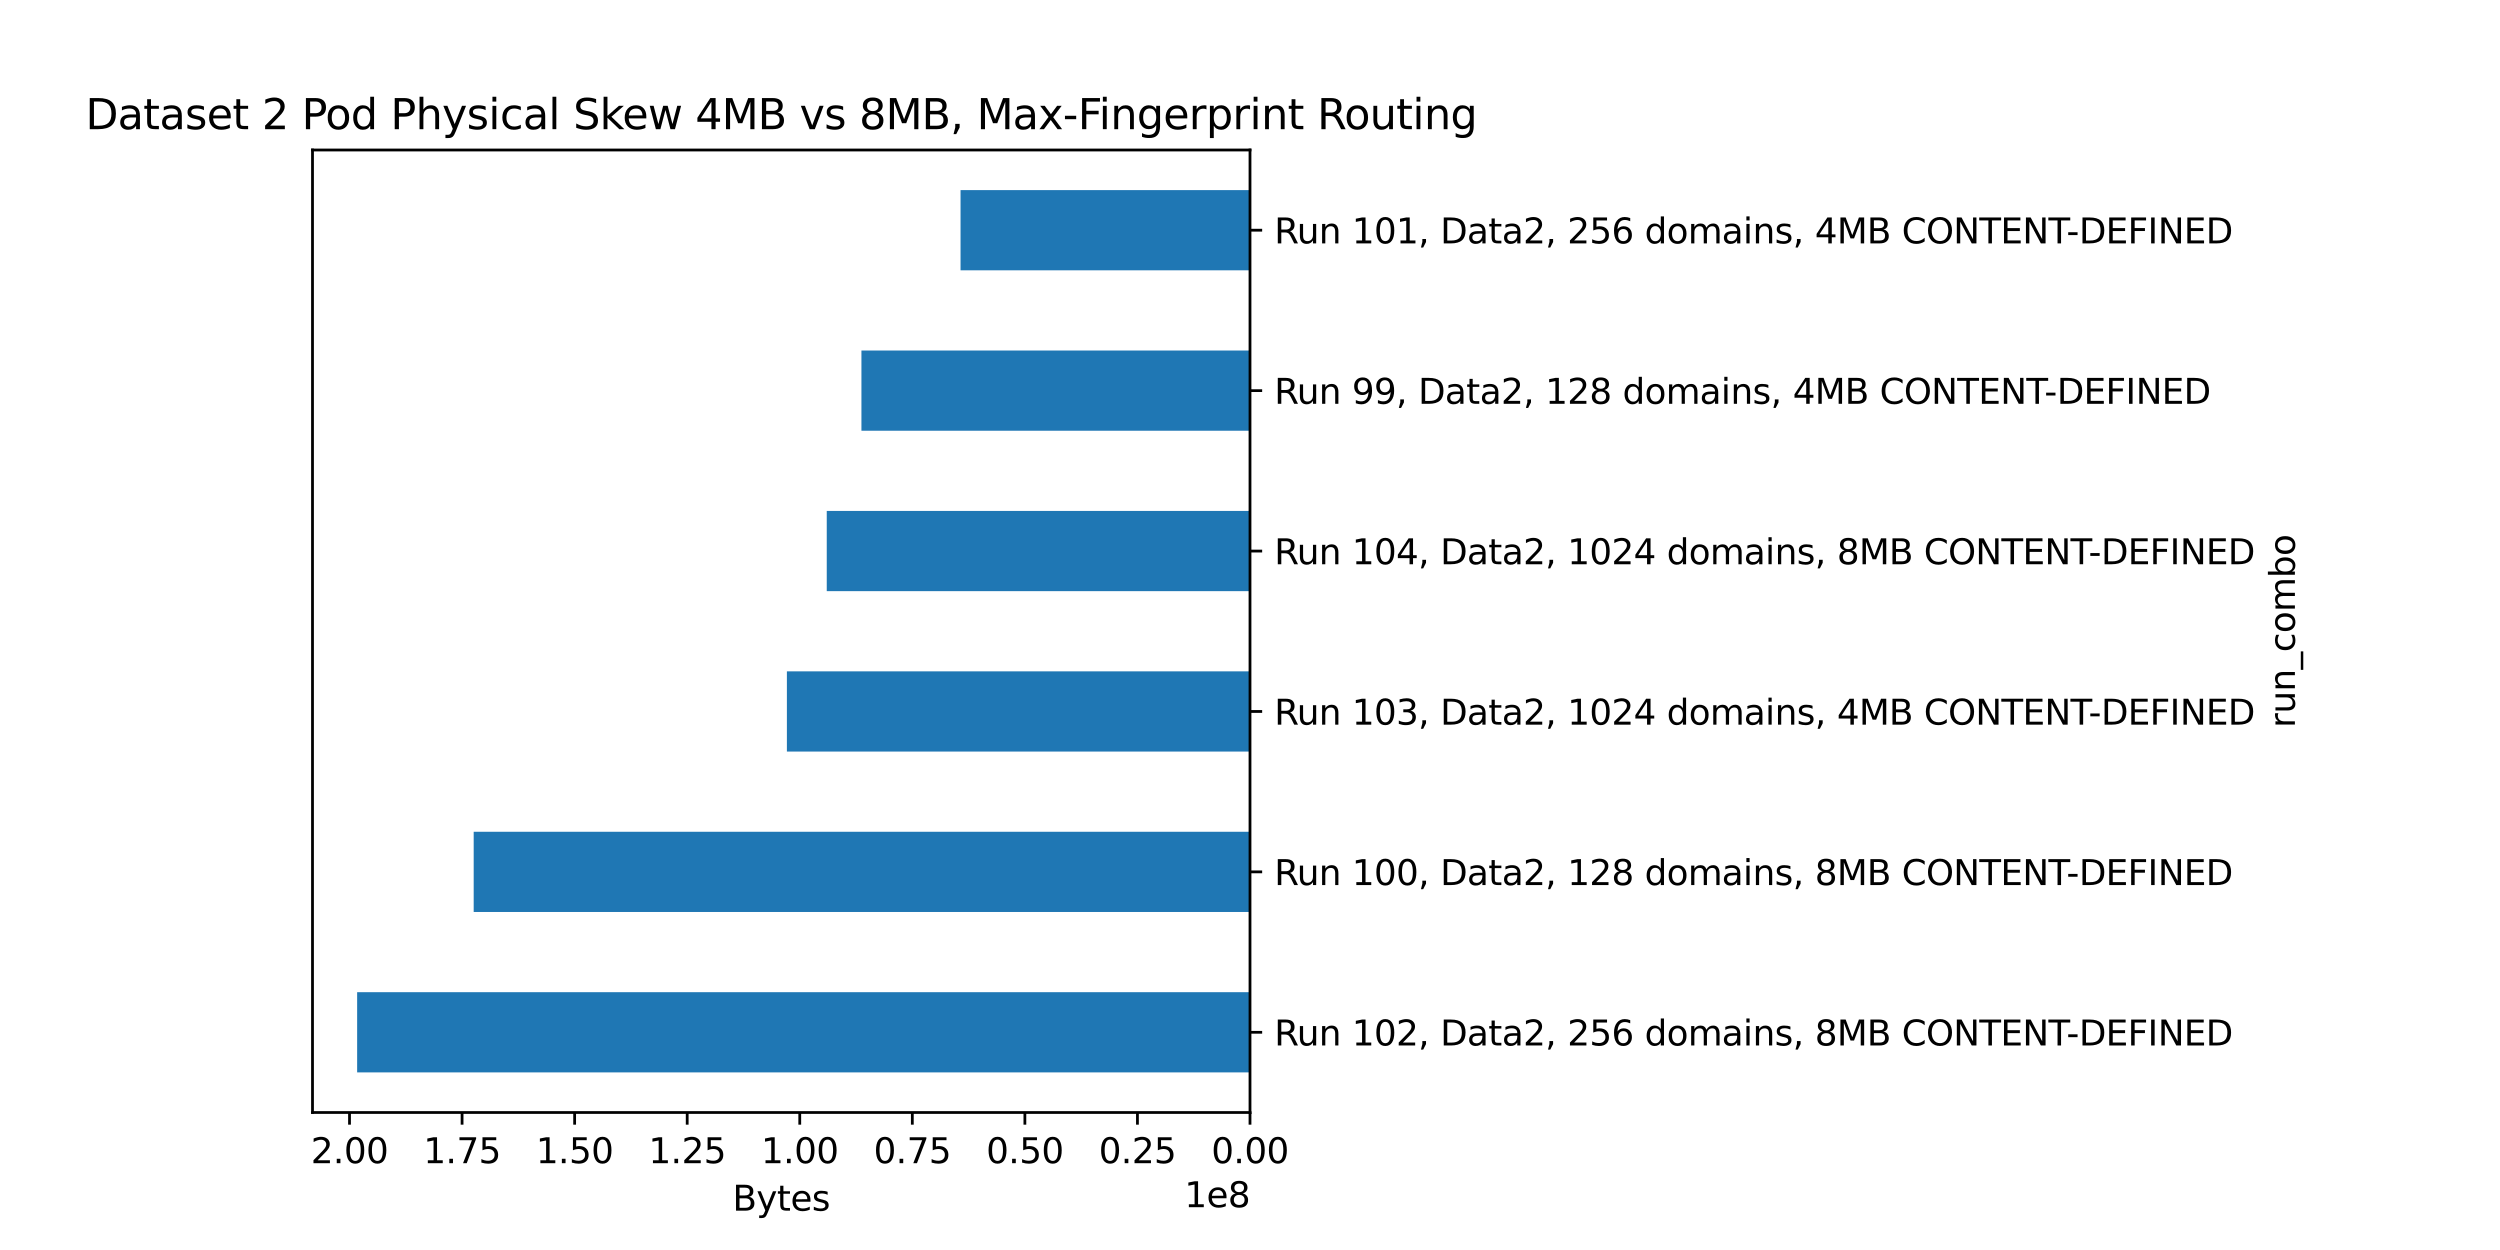 <?xml version="1.0" encoding="utf-8" standalone="no"?>
<!DOCTYPE svg PUBLIC "-//W3C//DTD SVG 1.1//EN"
  "http://www.w3.org/Graphics/SVG/1.1/DTD/svg11.dtd">
<svg height="360pt" version="1.1" viewBox="0 0 720 360" width="720pt" xmlns="http://www.w3.org/2000/svg" xmlns:xlink="http://www.w3.org/1999/xlink">
 <defs>
  <style type="text/css">*{stroke-linecap:butt;stroke-linejoin:round;}</style>
 </defs>
 <g id="figure_1">
  <g id="patch_1">
   <path d="M 0 360 
L 720 360 
L 720 0 
L 0 0 
z
" style="fill:#ffffff;"/>
  </g>
  <g id="axes_1">
   <g id="patch_2">
    <path d="M 90 320.4 
L 360 320.4 
L 360 43.2 
L 90 43.2 
z
" style="fill:#ffffff;"/>
   </g>
   <g id="patch_3">
    <path clip-path="url(#p2dff0b0528)" d="M 360 308.85 
L 102.857 308.85 
L 102.857 285.75 
L 360 285.75 
z
" style="fill:#1f77b4;"/>
   </g>
   <g id="patch_4">
    <path clip-path="url(#p2dff0b0528)" d="M 360 262.65 
L 136.421 262.65 
L 136.421 239.55 
L 360 239.55 
z
" style="fill:#1f77b4;"/>
   </g>
   <g id="patch_5">
    <path clip-path="url(#p2dff0b0528)" d="M 360 216.45 
L 226.624 216.45 
L 226.624 193.35 
L 360 193.35 
z
" style="fill:#1f77b4;"/>
   </g>
   <g id="patch_6">
    <path clip-path="url(#p2dff0b0528)" d="M 360 170.25 
L 238.104 170.25 
L 238.104 147.15 
L 360 147.15 
z
" style="fill:#1f77b4;"/>
   </g>
   <g id="patch_7">
    <path clip-path="url(#p2dff0b0528)" d="M 360 124.05 
L 248.093 124.05 
L 248.093 100.95 
L 360 100.95 
z
" style="fill:#1f77b4;"/>
   </g>
   <g id="patch_8">
    <path clip-path="url(#p2dff0b0528)" d="M 360 77.85 
L 276.636 77.85 
L 276.636 54.75 
L 360 54.75 
z
" style="fill:#1f77b4;"/>
   </g>
   <g id="matplotlib.axis_1">
    <g id="xtick_1">
     <g id="line2d_1">
      <defs>
       <path d="M 0 0 
L 0 3.5 
" id="ma4f5e52f33" style="stroke:#000000;stroke-width:0.8;"/>
      </defs>
      <g>
       <use style="stroke:#000000;stroke-width:0.8;" x="360" xlink:href="#ma4f5e52f33" y="320.4"/>
      </g>
     </g>
     <g id="text_1">
      <!-- 0.00 -->
      <g transform="translate(348.867 334.998)scale(0.1 -0.1)">
       <defs>
        <path d="M 2034 4250 
Q 1547 4250 1301 3770 
Q 1056 3291 1056 2328 
Q 1056 1369 1301 889 
Q 1547 409 2034 409 
Q 2525 409 2770 889 
Q 3016 1369 3016 2328 
Q 3016 3291 2770 3770 
Q 2525 4250 2034 4250 
z
M 2034 4750 
Q 2819 4750 3233 4129 
Q 3647 3509 3647 2328 
Q 3647 1150 3233 529 
Q 2819 -91 2034 -91 
Q 1250 -91 836 529 
Q 422 1150 422 2328 
Q 422 3509 836 4129 
Q 1250 4750 2034 4750 
z
" id="DejaVuSans-30" transform="scale(0.016)"/>
        <path d="M 684 794 
L 1344 794 
L 1344 0 
L 684 0 
L 684 794 
z
" id="DejaVuSans-2e" transform="scale(0.016)"/>
       </defs>
       <use xlink:href="#DejaVuSans-30"/>
       <use x="63.623" xlink:href="#DejaVuSans-2e"/>
       <use x="95.41" xlink:href="#DejaVuSans-30"/>
       <use x="159.033" xlink:href="#DejaVuSans-30"/>
      </g>
     </g>
    </g>
    <g id="xtick_2">
     <g id="line2d_2">
      <g>
       <use style="stroke:#000000;stroke-width:0.8;" x="327.582" xlink:href="#ma4f5e52f33" y="320.4"/>
      </g>
     </g>
     <g id="text_2">
      <!-- 0.25 -->
      <g transform="translate(316.45 334.998)scale(0.1 -0.1)">
       <defs>
        <path d="M 1228 531 
L 3431 531 
L 3431 0 
L 469 0 
L 469 531 
Q 828 903 1448 1529 
Q 2069 2156 2228 2338 
Q 2531 2678 2651 2914 
Q 2772 3150 2772 3378 
Q 2772 3750 2511 3984 
Q 2250 4219 1831 4219 
Q 1534 4219 1204 4116 
Q 875 4013 500 3803 
L 500 4441 
Q 881 4594 1212 4672 
Q 1544 4750 1819 4750 
Q 2544 4750 2975 4387 
Q 3406 4025 3406 3419 
Q 3406 3131 3298 2873 
Q 3191 2616 2906 2266 
Q 2828 2175 2409 1742 
Q 1991 1309 1228 531 
z
" id="DejaVuSans-32" transform="scale(0.016)"/>
        <path d="M 691 4666 
L 3169 4666 
L 3169 4134 
L 1269 4134 
L 1269 2991 
Q 1406 3038 1543 3061 
Q 1681 3084 1819 3084 
Q 2600 3084 3056 2656 
Q 3513 2228 3513 1497 
Q 3513 744 3044 326 
Q 2575 -91 1722 -91 
Q 1428 -91 1123 -41 
Q 819 9 494 109 
L 494 744 
Q 775 591 1075 516 
Q 1375 441 1709 441 
Q 2250 441 2565 725 
Q 2881 1009 2881 1497 
Q 2881 1984 2565 2268 
Q 2250 2553 1709 2553 
Q 1456 2553 1204 2497 
Q 953 2441 691 2322 
L 691 4666 
z
" id="DejaVuSans-35" transform="scale(0.016)"/>
       </defs>
       <use xlink:href="#DejaVuSans-30"/>
       <use x="63.623" xlink:href="#DejaVuSans-2e"/>
       <use x="95.41" xlink:href="#DejaVuSans-32"/>
       <use x="159.033" xlink:href="#DejaVuSans-35"/>
      </g>
     </g>
    </g>
    <g id="xtick_3">
     <g id="line2d_3">
      <g>
       <use style="stroke:#000000;stroke-width:0.8;" x="295.165" xlink:href="#ma4f5e52f33" y="320.4"/>
      </g>
     </g>
     <g id="text_3">
      <!-- 0.50 -->
      <g transform="translate(284.032 334.998)scale(0.1 -0.1)">
       <use xlink:href="#DejaVuSans-30"/>
       <use x="63.623" xlink:href="#DejaVuSans-2e"/>
       <use x="95.41" xlink:href="#DejaVuSans-35"/>
       <use x="159.033" xlink:href="#DejaVuSans-30"/>
      </g>
     </g>
    </g>
    <g id="xtick_4">
     <g id="line2d_4">
      <g>
       <use style="stroke:#000000;stroke-width:0.8;" x="262.747" xlink:href="#ma4f5e52f33" y="320.4"/>
      </g>
     </g>
     <g id="text_4">
      <!-- 0.75 -->
      <g transform="translate(251.614 334.998)scale(0.1 -0.1)">
       <defs>
        <path d="M 525 4666 
L 3525 4666 
L 3525 4397 
L 1831 0 
L 1172 0 
L 2766 4134 
L 525 4134 
L 525 4666 
z
" id="DejaVuSans-37" transform="scale(0.016)"/>
       </defs>
       <use xlink:href="#DejaVuSans-30"/>
       <use x="63.623" xlink:href="#DejaVuSans-2e"/>
       <use x="95.41" xlink:href="#DejaVuSans-37"/>
       <use x="159.033" xlink:href="#DejaVuSans-35"/>
      </g>
     </g>
    </g>
    <g id="xtick_5">
     <g id="line2d_5">
      <g>
       <use style="stroke:#000000;stroke-width:0.8;" x="230.329" xlink:href="#ma4f5e52f33" y="320.4"/>
      </g>
     </g>
     <g id="text_5">
      <!-- 1.00 -->
      <g transform="translate(219.197 334.998)scale(0.1 -0.1)">
       <defs>
        <path d="M 794 531 
L 1825 531 
L 1825 4091 
L 703 3866 
L 703 4441 
L 1819 4666 
L 2450 4666 
L 2450 531 
L 3481 531 
L 3481 0 
L 794 0 
L 794 531 
z
" id="DejaVuSans-31" transform="scale(0.016)"/>
       </defs>
       <use xlink:href="#DejaVuSans-31"/>
       <use x="63.623" xlink:href="#DejaVuSans-2e"/>
       <use x="95.41" xlink:href="#DejaVuSans-30"/>
       <use x="159.033" xlink:href="#DejaVuSans-30"/>
      </g>
     </g>
    </g>
    <g id="xtick_6">
     <g id="line2d_6">
      <g>
       <use style="stroke:#000000;stroke-width:0.8;" x="197.912" xlink:href="#ma4f5e52f33" y="320.4"/>
      </g>
     </g>
     <g id="text_6">
      <!-- 1.25 -->
      <g transform="translate(186.779 334.998)scale(0.1 -0.1)">
       <use xlink:href="#DejaVuSans-31"/>
       <use x="63.623" xlink:href="#DejaVuSans-2e"/>
       <use x="95.41" xlink:href="#DejaVuSans-32"/>
       <use x="159.033" xlink:href="#DejaVuSans-35"/>
      </g>
     </g>
    </g>
    <g id="xtick_7">
     <g id="line2d_7">
      <g>
       <use style="stroke:#000000;stroke-width:0.8;" x="165.494" xlink:href="#ma4f5e52f33" y="320.4"/>
      </g>
     </g>
     <g id="text_7">
      <!-- 1.50 -->
      <g transform="translate(154.361 334.998)scale(0.1 -0.1)">
       <use xlink:href="#DejaVuSans-31"/>
       <use x="63.623" xlink:href="#DejaVuSans-2e"/>
       <use x="95.41" xlink:href="#DejaVuSans-35"/>
       <use x="159.033" xlink:href="#DejaVuSans-30"/>
      </g>
     </g>
    </g>
    <g id="xtick_8">
     <g id="line2d_8">
      <g>
       <use style="stroke:#000000;stroke-width:0.8;" x="133.076" xlink:href="#ma4f5e52f33" y="320.4"/>
      </g>
     </g>
     <g id="text_8">
      <!-- 1.75 -->
      <g transform="translate(121.944 334.998)scale(0.1 -0.1)">
       <use xlink:href="#DejaVuSans-31"/>
       <use x="63.623" xlink:href="#DejaVuSans-2e"/>
       <use x="95.41" xlink:href="#DejaVuSans-37"/>
       <use x="159.033" xlink:href="#DejaVuSans-35"/>
      </g>
     </g>
    </g>
    <g id="xtick_9">
     <g id="line2d_9">
      <g>
       <use style="stroke:#000000;stroke-width:0.8;" x="100.659" xlink:href="#ma4f5e52f33" y="320.4"/>
      </g>
     </g>
     <g id="text_9">
      <!-- 2.00 -->
      <g transform="translate(89.526 334.998)scale(0.1 -0.1)">
       <use xlink:href="#DejaVuSans-32"/>
       <use x="63.623" xlink:href="#DejaVuSans-2e"/>
       <use x="95.41" xlink:href="#DejaVuSans-30"/>
       <use x="159.033" xlink:href="#DejaVuSans-30"/>
      </g>
     </g>
    </g>
    <g id="text_10">
     <!-- Bytes -->
     <g transform="translate(210.969 348.677)scale(0.1 -0.1)">
      <defs>
       <path d="M 1259 2228 
L 1259 519 
L 2272 519 
Q 2781 519 3026 730 
Q 3272 941 3272 1375 
Q 3272 1813 3026 2020 
Q 2781 2228 2272 2228 
L 1259 2228 
z
M 1259 4147 
L 1259 2741 
L 2194 2741 
Q 2656 2741 2882 2914 
Q 3109 3088 3109 3444 
Q 3109 3797 2882 3972 
Q 2656 4147 2194 4147 
L 1259 4147 
z
M 628 4666 
L 2241 4666 
Q 2963 4666 3353 4366 
Q 3744 4066 3744 3513 
Q 3744 3084 3544 2831 
Q 3344 2578 2956 2516 
Q 3422 2416 3680 2098 
Q 3938 1781 3938 1306 
Q 3938 681 3513 340 
Q 3088 0 2303 0 
L 628 0 
L 628 4666 
z
" id="DejaVuSans-42" transform="scale(0.016)"/>
       <path d="M 2059 -325 
Q 1816 -950 1584 -1140 
Q 1353 -1331 966 -1331 
L 506 -1331 
L 506 -850 
L 844 -850 
Q 1081 -850 1212 -737 
Q 1344 -625 1503 -206 
L 1606 56 
L 191 3500 
L 800 3500 
L 1894 763 
L 2988 3500 
L 3597 3500 
L 2059 -325 
z
" id="DejaVuSans-79" transform="scale(0.016)"/>
       <path d="M 1172 4494 
L 1172 3500 
L 2356 3500 
L 2356 3053 
L 1172 3053 
L 1172 1153 
Q 1172 725 1289 603 
Q 1406 481 1766 481 
L 2356 481 
L 2356 0 
L 1766 0 
Q 1100 0 847 248 
Q 594 497 594 1153 
L 594 3053 
L 172 3053 
L 172 3500 
L 594 3500 
L 594 4494 
L 1172 4494 
z
" id="DejaVuSans-74" transform="scale(0.016)"/>
       <path d="M 3597 1894 
L 3597 1613 
L 953 1613 
Q 991 1019 1311 708 
Q 1631 397 2203 397 
Q 2534 397 2845 478 
Q 3156 559 3463 722 
L 3463 178 
Q 3153 47 2828 -22 
Q 2503 -91 2169 -91 
Q 1331 -91 842 396 
Q 353 884 353 1716 
Q 353 2575 817 3079 
Q 1281 3584 2069 3584 
Q 2775 3584 3186 3129 
Q 3597 2675 3597 1894 
z
M 3022 2063 
Q 3016 2534 2758 2815 
Q 2500 3097 2075 3097 
Q 1594 3097 1305 2825 
Q 1016 2553 972 2059 
L 3022 2063 
z
" id="DejaVuSans-65" transform="scale(0.016)"/>
       <path d="M 2834 3397 
L 2834 2853 
Q 2591 2978 2328 3040 
Q 2066 3103 1784 3103 
Q 1356 3103 1142 2972 
Q 928 2841 928 2578 
Q 928 2378 1081 2264 
Q 1234 2150 1697 2047 
L 1894 2003 
Q 2506 1872 2764 1633 
Q 3022 1394 3022 966 
Q 3022 478 2636 193 
Q 2250 -91 1575 -91 
Q 1294 -91 989 -36 
Q 684 19 347 128 
L 347 722 
Q 666 556 975 473 
Q 1284 391 1588 391 
Q 1994 391 2212 530 
Q 2431 669 2431 922 
Q 2431 1156 2273 1281 
Q 2116 1406 1581 1522 
L 1381 1569 
Q 847 1681 609 1914 
Q 372 2147 372 2553 
Q 372 3047 722 3315 
Q 1072 3584 1716 3584 
Q 2034 3584 2315 3537 
Q 2597 3491 2834 3397 
z
" id="DejaVuSans-73" transform="scale(0.016)"/>
      </defs>
      <use xlink:href="#DejaVuSans-42"/>
      <use x="68.604" xlink:href="#DejaVuSans-79"/>
      <use x="127.783" xlink:href="#DejaVuSans-74"/>
      <use x="166.992" xlink:href="#DejaVuSans-65"/>
      <use x="228.516" xlink:href="#DejaVuSans-73"/>
     </g>
    </g>
    <g id="text_11">
     <!-- 1e8 -->
     <g transform="translate(341.122 347.677)scale(0.1 -0.1)">
      <defs>
       <path d="M 2034 2216 
Q 1584 2216 1326 1975 
Q 1069 1734 1069 1313 
Q 1069 891 1326 650 
Q 1584 409 2034 409 
Q 2484 409 2743 651 
Q 3003 894 3003 1313 
Q 3003 1734 2745 1975 
Q 2488 2216 2034 2216 
z
M 1403 2484 
Q 997 2584 770 2862 
Q 544 3141 544 3541 
Q 544 4100 942 4425 
Q 1341 4750 2034 4750 
Q 2731 4750 3128 4425 
Q 3525 4100 3525 3541 
Q 3525 3141 3298 2862 
Q 3072 2584 2669 2484 
Q 3125 2378 3379 2068 
Q 3634 1759 3634 1313 
Q 3634 634 3220 271 
Q 2806 -91 2034 -91 
Q 1263 -91 848 271 
Q 434 634 434 1313 
Q 434 1759 690 2068 
Q 947 2378 1403 2484 
z
M 1172 3481 
Q 1172 3119 1398 2916 
Q 1625 2713 2034 2713 
Q 2441 2713 2670 2916 
Q 2900 3119 2900 3481 
Q 2900 3844 2670 4047 
Q 2441 4250 2034 4250 
Q 1625 4250 1398 4047 
Q 1172 3844 1172 3481 
z
" id="DejaVuSans-38" transform="scale(0.016)"/>
      </defs>
      <use xlink:href="#DejaVuSans-31"/>
      <use x="63.623" xlink:href="#DejaVuSans-65"/>
      <use x="125.146" xlink:href="#DejaVuSans-38"/>
     </g>
    </g>
   </g>
   <g id="matplotlib.axis_2">
    <g id="ytick_1">
     <g id="line2d_10">
      <defs>
       <path d="M 0 0 
L 3.5 0 
" id="md0f7fcd42a" style="stroke:#000000;stroke-width:0.8;"/>
      </defs>
      <g>
       <use style="stroke:#000000;stroke-width:0.8;" x="360" xlink:href="#md0f7fcd42a" y="297.3"/>
      </g>
     </g>
     <g id="text_12">
      <!-- Run 102, Data2, 256 domains, 8MB CONTENT-DEFINED -->
      <g transform="translate(367 301.099)scale(0.1 -0.1)">
       <defs>
        <path d="M 2841 2188 
Q 3044 2119 3236 1894 
Q 3428 1669 3622 1275 
L 4263 0 
L 3584 0 
L 2988 1197 
Q 2756 1666 2539 1819 
Q 2322 1972 1947 1972 
L 1259 1972 
L 1259 0 
L 628 0 
L 628 4666 
L 2053 4666 
Q 2853 4666 3247 4331 
Q 3641 3997 3641 3322 
Q 3641 2881 3436 2590 
Q 3231 2300 2841 2188 
z
M 1259 4147 
L 1259 2491 
L 2053 2491 
Q 2509 2491 2742 2702 
Q 2975 2913 2975 3322 
Q 2975 3731 2742 3939 
Q 2509 4147 2053 4147 
L 1259 4147 
z
" id="DejaVuSans-52" transform="scale(0.016)"/>
        <path d="M 544 1381 
L 544 3500 
L 1119 3500 
L 1119 1403 
Q 1119 906 1312 657 
Q 1506 409 1894 409 
Q 2359 409 2629 706 
Q 2900 1003 2900 1516 
L 2900 3500 
L 3475 3500 
L 3475 0 
L 2900 0 
L 2900 538 
Q 2691 219 2414 64 
Q 2138 -91 1772 -91 
Q 1169 -91 856 284 
Q 544 659 544 1381 
z
M 1991 3584 
L 1991 3584 
z
" id="DejaVuSans-75" transform="scale(0.016)"/>
        <path d="M 3513 2113 
L 3513 0 
L 2938 0 
L 2938 2094 
Q 2938 2591 2744 2837 
Q 2550 3084 2163 3084 
Q 1697 3084 1428 2787 
Q 1159 2491 1159 1978 
L 1159 0 
L 581 0 
L 581 3500 
L 1159 3500 
L 1159 2956 
Q 1366 3272 1645 3428 
Q 1925 3584 2291 3584 
Q 2894 3584 3203 3211 
Q 3513 2838 3513 2113 
z
" id="DejaVuSans-6e" transform="scale(0.016)"/>
        <path id="DejaVuSans-20" transform="scale(0.016)"/>
        <path d="M 750 794 
L 1409 794 
L 1409 256 
L 897 -744 
L 494 -744 
L 750 256 
L 750 794 
z
" id="DejaVuSans-2c" transform="scale(0.016)"/>
        <path d="M 1259 4147 
L 1259 519 
L 2022 519 
Q 2988 519 3436 956 
Q 3884 1394 3884 2338 
Q 3884 3275 3436 3711 
Q 2988 4147 2022 4147 
L 1259 4147 
z
M 628 4666 
L 1925 4666 
Q 3281 4666 3915 4102 
Q 4550 3538 4550 2338 
Q 4550 1131 3912 565 
Q 3275 0 1925 0 
L 628 0 
L 628 4666 
z
" id="DejaVuSans-44" transform="scale(0.016)"/>
        <path d="M 2194 1759 
Q 1497 1759 1228 1600 
Q 959 1441 959 1056 
Q 959 750 1161 570 
Q 1363 391 1709 391 
Q 2188 391 2477 730 
Q 2766 1069 2766 1631 
L 2766 1759 
L 2194 1759 
z
M 3341 1997 
L 3341 0 
L 2766 0 
L 2766 531 
Q 2569 213 2275 61 
Q 1981 -91 1556 -91 
Q 1019 -91 701 211 
Q 384 513 384 1019 
Q 384 1609 779 1909 
Q 1175 2209 1959 2209 
L 2766 2209 
L 2766 2266 
Q 2766 2663 2505 2880 
Q 2244 3097 1772 3097 
Q 1472 3097 1187 3025 
Q 903 2953 641 2809 
L 641 3341 
Q 956 3463 1253 3523 
Q 1550 3584 1831 3584 
Q 2591 3584 2966 3190 
Q 3341 2797 3341 1997 
z
" id="DejaVuSans-61" transform="scale(0.016)"/>
        <path d="M 2113 2584 
Q 1688 2584 1439 2293 
Q 1191 2003 1191 1497 
Q 1191 994 1439 701 
Q 1688 409 2113 409 
Q 2538 409 2786 701 
Q 3034 994 3034 1497 
Q 3034 2003 2786 2293 
Q 2538 2584 2113 2584 
z
M 3366 4563 
L 3366 3988 
Q 3128 4100 2886 4159 
Q 2644 4219 2406 4219 
Q 1781 4219 1451 3797 
Q 1122 3375 1075 2522 
Q 1259 2794 1537 2939 
Q 1816 3084 2150 3084 
Q 2853 3084 3261 2657 
Q 3669 2231 3669 1497 
Q 3669 778 3244 343 
Q 2819 -91 2113 -91 
Q 1303 -91 875 529 
Q 447 1150 447 2328 
Q 447 3434 972 4092 
Q 1497 4750 2381 4750 
Q 2619 4750 2861 4703 
Q 3103 4656 3366 4563 
z
" id="DejaVuSans-36" transform="scale(0.016)"/>
        <path d="M 2906 2969 
L 2906 4863 
L 3481 4863 
L 3481 0 
L 2906 0 
L 2906 525 
Q 2725 213 2448 61 
Q 2172 -91 1784 -91 
Q 1150 -91 751 415 
Q 353 922 353 1747 
Q 353 2572 751 3078 
Q 1150 3584 1784 3584 
Q 2172 3584 2448 3432 
Q 2725 3281 2906 2969 
z
M 947 1747 
Q 947 1113 1208 752 
Q 1469 391 1925 391 
Q 2381 391 2643 752 
Q 2906 1113 2906 1747 
Q 2906 2381 2643 2742 
Q 2381 3103 1925 3103 
Q 1469 3103 1208 2742 
Q 947 2381 947 1747 
z
" id="DejaVuSans-64" transform="scale(0.016)"/>
        <path d="M 1959 3097 
Q 1497 3097 1228 2736 
Q 959 2375 959 1747 
Q 959 1119 1226 758 
Q 1494 397 1959 397 
Q 2419 397 2687 759 
Q 2956 1122 2956 1747 
Q 2956 2369 2687 2733 
Q 2419 3097 1959 3097 
z
M 1959 3584 
Q 2709 3584 3137 3096 
Q 3566 2609 3566 1747 
Q 3566 888 3137 398 
Q 2709 -91 1959 -91 
Q 1206 -91 779 398 
Q 353 888 353 1747 
Q 353 2609 779 3096 
Q 1206 3584 1959 3584 
z
" id="DejaVuSans-6f" transform="scale(0.016)"/>
        <path d="M 3328 2828 
Q 3544 3216 3844 3400 
Q 4144 3584 4550 3584 
Q 5097 3584 5394 3201 
Q 5691 2819 5691 2113 
L 5691 0 
L 5113 0 
L 5113 2094 
Q 5113 2597 4934 2840 
Q 4756 3084 4391 3084 
Q 3944 3084 3684 2787 
Q 3425 2491 3425 1978 
L 3425 0 
L 2847 0 
L 2847 2094 
Q 2847 2600 2669 2842 
Q 2491 3084 2119 3084 
Q 1678 3084 1418 2786 
Q 1159 2488 1159 1978 
L 1159 0 
L 581 0 
L 581 3500 
L 1159 3500 
L 1159 2956 
Q 1356 3278 1631 3431 
Q 1906 3584 2284 3584 
Q 2666 3584 2933 3390 
Q 3200 3197 3328 2828 
z
" id="DejaVuSans-6d" transform="scale(0.016)"/>
        <path d="M 603 3500 
L 1178 3500 
L 1178 0 
L 603 0 
L 603 3500 
z
M 603 4863 
L 1178 4863 
L 1178 4134 
L 603 4134 
L 603 4863 
z
" id="DejaVuSans-69" transform="scale(0.016)"/>
        <path d="M 628 4666 
L 1569 4666 
L 2759 1491 
L 3956 4666 
L 4897 4666 
L 4897 0 
L 4281 0 
L 4281 4097 
L 3078 897 
L 2444 897 
L 1241 4097 
L 1241 0 
L 628 0 
L 628 4666 
z
" id="DejaVuSans-4d" transform="scale(0.016)"/>
        <path d="M 4122 4306 
L 4122 3641 
Q 3803 3938 3442 4084 
Q 3081 4231 2675 4231 
Q 1875 4231 1450 3742 
Q 1025 3253 1025 2328 
Q 1025 1406 1450 917 
Q 1875 428 2675 428 
Q 3081 428 3442 575 
Q 3803 722 4122 1019 
L 4122 359 
Q 3791 134 3420 21 
Q 3050 -91 2638 -91 
Q 1578 -91 968 557 
Q 359 1206 359 2328 
Q 359 3453 968 4101 
Q 1578 4750 2638 4750 
Q 3056 4750 3426 4639 
Q 3797 4528 4122 4306 
z
" id="DejaVuSans-43" transform="scale(0.016)"/>
        <path d="M 2522 4238 
Q 1834 4238 1429 3725 
Q 1025 3213 1025 2328 
Q 1025 1447 1429 934 
Q 1834 422 2522 422 
Q 3209 422 3611 934 
Q 4013 1447 4013 2328 
Q 4013 3213 3611 3725 
Q 3209 4238 2522 4238 
z
M 2522 4750 
Q 3503 4750 4090 4092 
Q 4678 3434 4678 2328 
Q 4678 1225 4090 567 
Q 3503 -91 2522 -91 
Q 1538 -91 948 565 
Q 359 1222 359 2328 
Q 359 3434 948 4092 
Q 1538 4750 2522 4750 
z
" id="DejaVuSans-4f" transform="scale(0.016)"/>
        <path d="M 628 4666 
L 1478 4666 
L 3547 763 
L 3547 4666 
L 4159 4666 
L 4159 0 
L 3309 0 
L 1241 3903 
L 1241 0 
L 628 0 
L 628 4666 
z
" id="DejaVuSans-4e" transform="scale(0.016)"/>
        <path d="M -19 4666 
L 3928 4666 
L 3928 4134 
L 2272 4134 
L 2272 0 
L 1638 0 
L 1638 4134 
L -19 4134 
L -19 4666 
z
" id="DejaVuSans-54" transform="scale(0.016)"/>
        <path d="M 628 4666 
L 3578 4666 
L 3578 4134 
L 1259 4134 
L 1259 2753 
L 3481 2753 
L 3481 2222 
L 1259 2222 
L 1259 531 
L 3634 531 
L 3634 0 
L 628 0 
L 628 4666 
z
" id="DejaVuSans-45" transform="scale(0.016)"/>
        <path d="M 313 2009 
L 1997 2009 
L 1997 1497 
L 313 1497 
L 313 2009 
z
" id="DejaVuSans-2d" transform="scale(0.016)"/>
        <path d="M 628 4666 
L 3309 4666 
L 3309 4134 
L 1259 4134 
L 1259 2759 
L 3109 2759 
L 3109 2228 
L 1259 2228 
L 1259 0 
L 628 0 
L 628 4666 
z
" id="DejaVuSans-46" transform="scale(0.016)"/>
        <path d="M 628 4666 
L 1259 4666 
L 1259 0 
L 628 0 
L 628 4666 
z
" id="DejaVuSans-49" transform="scale(0.016)"/>
       </defs>
       <use xlink:href="#DejaVuSans-52"/>
       <use x="64.982" xlink:href="#DejaVuSans-75"/>
       <use x="128.361" xlink:href="#DejaVuSans-6e"/>
       <use x="191.74" xlink:href="#DejaVuSans-20"/>
       <use x="223.527" xlink:href="#DejaVuSans-31"/>
       <use x="287.15" xlink:href="#DejaVuSans-30"/>
       <use x="350.773" xlink:href="#DejaVuSans-32"/>
       <use x="414.396" xlink:href="#DejaVuSans-2c"/>
       <use x="446.184" xlink:href="#DejaVuSans-20"/>
       <use x="477.971" xlink:href="#DejaVuSans-44"/>
       <use x="554.973" xlink:href="#DejaVuSans-61"/>
       <use x="616.252" xlink:href="#DejaVuSans-74"/>
       <use x="655.461" xlink:href="#DejaVuSans-61"/>
       <use x="716.74" xlink:href="#DejaVuSans-32"/>
       <use x="780.363" xlink:href="#DejaVuSans-2c"/>
       <use x="812.15" xlink:href="#DejaVuSans-20"/>
       <use x="843.938" xlink:href="#DejaVuSans-32"/>
       <use x="907.561" xlink:href="#DejaVuSans-35"/>
       <use x="971.184" xlink:href="#DejaVuSans-36"/>
       <use x="1034.807" xlink:href="#DejaVuSans-20"/>
       <use x="1066.594" xlink:href="#DejaVuSans-64"/>
       <use x="1130.07" xlink:href="#DejaVuSans-6f"/>
       <use x="1191.252" xlink:href="#DejaVuSans-6d"/>
       <use x="1288.664" xlink:href="#DejaVuSans-61"/>
       <use x="1349.943" xlink:href="#DejaVuSans-69"/>
       <use x="1377.727" xlink:href="#DejaVuSans-6e"/>
       <use x="1441.105" xlink:href="#DejaVuSans-73"/>
       <use x="1493.205" xlink:href="#DejaVuSans-2c"/>
       <use x="1524.992" xlink:href="#DejaVuSans-20"/>
       <use x="1556.779" xlink:href="#DejaVuSans-38"/>
       <use x="1620.402" xlink:href="#DejaVuSans-4d"/>
       <use x="1706.682" xlink:href="#DejaVuSans-42"/>
       <use x="1775.285" xlink:href="#DejaVuSans-20"/>
       <use x="1807.072" xlink:href="#DejaVuSans-43"/>
       <use x="1876.896" xlink:href="#DejaVuSans-4f"/>
       <use x="1955.607" xlink:href="#DejaVuSans-4e"/>
       <use x="2030.412" xlink:href="#DejaVuSans-54"/>
       <use x="2091.496" xlink:href="#DejaVuSans-45"/>
       <use x="2154.68" xlink:href="#DejaVuSans-4e"/>
       <use x="2229.484" xlink:href="#DejaVuSans-54"/>
       <use x="2281.443" xlink:href="#DejaVuSans-2d"/>
       <use x="2317.527" xlink:href="#DejaVuSans-44"/>
       <use x="2394.529" xlink:href="#DejaVuSans-45"/>
       <use x="2457.713" xlink:href="#DejaVuSans-46"/>
       <use x="2515.232" xlink:href="#DejaVuSans-49"/>
       <use x="2544.725" xlink:href="#DejaVuSans-4e"/>
       <use x="2619.529" xlink:href="#DejaVuSans-45"/>
       <use x="2682.713" xlink:href="#DejaVuSans-44"/>
      </g>
     </g>
    </g>
    <g id="ytick_2">
     <g id="line2d_11">
      <g>
       <use style="stroke:#000000;stroke-width:0.8;" x="360" xlink:href="#md0f7fcd42a" y="251.1"/>
      </g>
     </g>
     <g id="text_13">
      <!-- Run 100, Data2, 128 domains, 8MB CONTENT-DEFINED -->
      <g transform="translate(367 254.899)scale(0.1 -0.1)">
       <use xlink:href="#DejaVuSans-52"/>
       <use x="64.982" xlink:href="#DejaVuSans-75"/>
       <use x="128.361" xlink:href="#DejaVuSans-6e"/>
       <use x="191.74" xlink:href="#DejaVuSans-20"/>
       <use x="223.527" xlink:href="#DejaVuSans-31"/>
       <use x="287.15" xlink:href="#DejaVuSans-30"/>
       <use x="350.773" xlink:href="#DejaVuSans-30"/>
       <use x="414.396" xlink:href="#DejaVuSans-2c"/>
       <use x="446.184" xlink:href="#DejaVuSans-20"/>
       <use x="477.971" xlink:href="#DejaVuSans-44"/>
       <use x="554.973" xlink:href="#DejaVuSans-61"/>
       <use x="616.252" xlink:href="#DejaVuSans-74"/>
       <use x="655.461" xlink:href="#DejaVuSans-61"/>
       <use x="716.74" xlink:href="#DejaVuSans-32"/>
       <use x="780.363" xlink:href="#DejaVuSans-2c"/>
       <use x="812.15" xlink:href="#DejaVuSans-20"/>
       <use x="843.938" xlink:href="#DejaVuSans-31"/>
       <use x="907.561" xlink:href="#DejaVuSans-32"/>
       <use x="971.184" xlink:href="#DejaVuSans-38"/>
       <use x="1034.807" xlink:href="#DejaVuSans-20"/>
       <use x="1066.594" xlink:href="#DejaVuSans-64"/>
       <use x="1130.07" xlink:href="#DejaVuSans-6f"/>
       <use x="1191.252" xlink:href="#DejaVuSans-6d"/>
       <use x="1288.664" xlink:href="#DejaVuSans-61"/>
       <use x="1349.943" xlink:href="#DejaVuSans-69"/>
       <use x="1377.727" xlink:href="#DejaVuSans-6e"/>
       <use x="1441.105" xlink:href="#DejaVuSans-73"/>
       <use x="1493.205" xlink:href="#DejaVuSans-2c"/>
       <use x="1524.992" xlink:href="#DejaVuSans-20"/>
       <use x="1556.779" xlink:href="#DejaVuSans-38"/>
       <use x="1620.402" xlink:href="#DejaVuSans-4d"/>
       <use x="1706.682" xlink:href="#DejaVuSans-42"/>
       <use x="1775.285" xlink:href="#DejaVuSans-20"/>
       <use x="1807.072" xlink:href="#DejaVuSans-43"/>
       <use x="1876.896" xlink:href="#DejaVuSans-4f"/>
       <use x="1955.607" xlink:href="#DejaVuSans-4e"/>
       <use x="2030.412" xlink:href="#DejaVuSans-54"/>
       <use x="2091.496" xlink:href="#DejaVuSans-45"/>
       <use x="2154.68" xlink:href="#DejaVuSans-4e"/>
       <use x="2229.484" xlink:href="#DejaVuSans-54"/>
       <use x="2281.443" xlink:href="#DejaVuSans-2d"/>
       <use x="2317.527" xlink:href="#DejaVuSans-44"/>
       <use x="2394.529" xlink:href="#DejaVuSans-45"/>
       <use x="2457.713" xlink:href="#DejaVuSans-46"/>
       <use x="2515.232" xlink:href="#DejaVuSans-49"/>
       <use x="2544.725" xlink:href="#DejaVuSans-4e"/>
       <use x="2619.529" xlink:href="#DejaVuSans-45"/>
       <use x="2682.713" xlink:href="#DejaVuSans-44"/>
      </g>
     </g>
    </g>
    <g id="ytick_3">
     <g id="line2d_12">
      <g>
       <use style="stroke:#000000;stroke-width:0.8;" x="360" xlink:href="#md0f7fcd42a" y="204.9"/>
      </g>
     </g>
     <g id="text_14">
      <!-- Run 103, Data2, 1024 domains, 4MB CONTENT-DEFINED -->
      <g transform="translate(367 208.699)scale(0.1 -0.1)">
       <defs>
        <path d="M 2597 2516 
Q 3050 2419 3304 2112 
Q 3559 1806 3559 1356 
Q 3559 666 3084 287 
Q 2609 -91 1734 -91 
Q 1441 -91 1130 -33 
Q 819 25 488 141 
L 488 750 
Q 750 597 1062 519 
Q 1375 441 1716 441 
Q 2309 441 2620 675 
Q 2931 909 2931 1356 
Q 2931 1769 2642 2001 
Q 2353 2234 1838 2234 
L 1294 2234 
L 1294 2753 
L 1863 2753 
Q 2328 2753 2575 2939 
Q 2822 3125 2822 3475 
Q 2822 3834 2567 4026 
Q 2313 4219 1838 4219 
Q 1578 4219 1281 4162 
Q 984 4106 628 3988 
L 628 4550 
Q 988 4650 1302 4700 
Q 1616 4750 1894 4750 
Q 2613 4750 3031 4423 
Q 3450 4097 3450 3541 
Q 3450 3153 3228 2886 
Q 3006 2619 2597 2516 
z
" id="DejaVuSans-33" transform="scale(0.016)"/>
        <path d="M 2419 4116 
L 825 1625 
L 2419 1625 
L 2419 4116 
z
M 2253 4666 
L 3047 4666 
L 3047 1625 
L 3713 1625 
L 3713 1100 
L 3047 1100 
L 3047 0 
L 2419 0 
L 2419 1100 
L 313 1100 
L 313 1709 
L 2253 4666 
z
" id="DejaVuSans-34" transform="scale(0.016)"/>
       </defs>
       <use xlink:href="#DejaVuSans-52"/>
       <use x="64.982" xlink:href="#DejaVuSans-75"/>
       <use x="128.361" xlink:href="#DejaVuSans-6e"/>
       <use x="191.74" xlink:href="#DejaVuSans-20"/>
       <use x="223.527" xlink:href="#DejaVuSans-31"/>
       <use x="287.15" xlink:href="#DejaVuSans-30"/>
       <use x="350.773" xlink:href="#DejaVuSans-33"/>
       <use x="414.396" xlink:href="#DejaVuSans-2c"/>
       <use x="446.184" xlink:href="#DejaVuSans-20"/>
       <use x="477.971" xlink:href="#DejaVuSans-44"/>
       <use x="554.973" xlink:href="#DejaVuSans-61"/>
       <use x="616.252" xlink:href="#DejaVuSans-74"/>
       <use x="655.461" xlink:href="#DejaVuSans-61"/>
       <use x="716.74" xlink:href="#DejaVuSans-32"/>
       <use x="780.363" xlink:href="#DejaVuSans-2c"/>
       <use x="812.15" xlink:href="#DejaVuSans-20"/>
       <use x="843.938" xlink:href="#DejaVuSans-31"/>
       <use x="907.561" xlink:href="#DejaVuSans-30"/>
       <use x="971.184" xlink:href="#DejaVuSans-32"/>
       <use x="1034.807" xlink:href="#DejaVuSans-34"/>
       <use x="1098.43" xlink:href="#DejaVuSans-20"/>
       <use x="1130.217" xlink:href="#DejaVuSans-64"/>
       <use x="1193.693" xlink:href="#DejaVuSans-6f"/>
       <use x="1254.875" xlink:href="#DejaVuSans-6d"/>
       <use x="1352.287" xlink:href="#DejaVuSans-61"/>
       <use x="1413.566" xlink:href="#DejaVuSans-69"/>
       <use x="1441.35" xlink:href="#DejaVuSans-6e"/>
       <use x="1504.729" xlink:href="#DejaVuSans-73"/>
       <use x="1556.828" xlink:href="#DejaVuSans-2c"/>
       <use x="1588.615" xlink:href="#DejaVuSans-20"/>
       <use x="1620.402" xlink:href="#DejaVuSans-34"/>
       <use x="1684.025" xlink:href="#DejaVuSans-4d"/>
       <use x="1770.305" xlink:href="#DejaVuSans-42"/>
       <use x="1838.908" xlink:href="#DejaVuSans-20"/>
       <use x="1870.695" xlink:href="#DejaVuSans-43"/>
       <use x="1940.52" xlink:href="#DejaVuSans-4f"/>
       <use x="2019.23" xlink:href="#DejaVuSans-4e"/>
       <use x="2094.035" xlink:href="#DejaVuSans-54"/>
       <use x="2155.119" xlink:href="#DejaVuSans-45"/>
       <use x="2218.303" xlink:href="#DejaVuSans-4e"/>
       <use x="2293.107" xlink:href="#DejaVuSans-54"/>
       <use x="2345.066" xlink:href="#DejaVuSans-2d"/>
       <use x="2381.15" xlink:href="#DejaVuSans-44"/>
       <use x="2458.152" xlink:href="#DejaVuSans-45"/>
       <use x="2521.336" xlink:href="#DejaVuSans-46"/>
       <use x="2578.855" xlink:href="#DejaVuSans-49"/>
       <use x="2608.348" xlink:href="#DejaVuSans-4e"/>
       <use x="2683.152" xlink:href="#DejaVuSans-45"/>
       <use x="2746.336" xlink:href="#DejaVuSans-44"/>
      </g>
     </g>
    </g>
    <g id="ytick_4">
     <g id="line2d_13">
      <g>
       <use style="stroke:#000000;stroke-width:0.8;" x="360" xlink:href="#md0f7fcd42a" y="158.7"/>
      </g>
     </g>
     <g id="text_15">
      <!-- Run 104, Data2, 1024 domains, 8MB CONTENT-DEFINED -->
      <g transform="translate(367 162.499)scale(0.1 -0.1)">
       <use xlink:href="#DejaVuSans-52"/>
       <use x="64.982" xlink:href="#DejaVuSans-75"/>
       <use x="128.361" xlink:href="#DejaVuSans-6e"/>
       <use x="191.74" xlink:href="#DejaVuSans-20"/>
       <use x="223.527" xlink:href="#DejaVuSans-31"/>
       <use x="287.15" xlink:href="#DejaVuSans-30"/>
       <use x="350.773" xlink:href="#DejaVuSans-34"/>
       <use x="414.396" xlink:href="#DejaVuSans-2c"/>
       <use x="446.184" xlink:href="#DejaVuSans-20"/>
       <use x="477.971" xlink:href="#DejaVuSans-44"/>
       <use x="554.973" xlink:href="#DejaVuSans-61"/>
       <use x="616.252" xlink:href="#DejaVuSans-74"/>
       <use x="655.461" xlink:href="#DejaVuSans-61"/>
       <use x="716.74" xlink:href="#DejaVuSans-32"/>
       <use x="780.363" xlink:href="#DejaVuSans-2c"/>
       <use x="812.15" xlink:href="#DejaVuSans-20"/>
       <use x="843.938" xlink:href="#DejaVuSans-31"/>
       <use x="907.561" xlink:href="#DejaVuSans-30"/>
       <use x="971.184" xlink:href="#DejaVuSans-32"/>
       <use x="1034.807" xlink:href="#DejaVuSans-34"/>
       <use x="1098.43" xlink:href="#DejaVuSans-20"/>
       <use x="1130.217" xlink:href="#DejaVuSans-64"/>
       <use x="1193.693" xlink:href="#DejaVuSans-6f"/>
       <use x="1254.875" xlink:href="#DejaVuSans-6d"/>
       <use x="1352.287" xlink:href="#DejaVuSans-61"/>
       <use x="1413.566" xlink:href="#DejaVuSans-69"/>
       <use x="1441.35" xlink:href="#DejaVuSans-6e"/>
       <use x="1504.729" xlink:href="#DejaVuSans-73"/>
       <use x="1556.828" xlink:href="#DejaVuSans-2c"/>
       <use x="1588.615" xlink:href="#DejaVuSans-20"/>
       <use x="1620.402" xlink:href="#DejaVuSans-38"/>
       <use x="1684.025" xlink:href="#DejaVuSans-4d"/>
       <use x="1770.305" xlink:href="#DejaVuSans-42"/>
       <use x="1838.908" xlink:href="#DejaVuSans-20"/>
       <use x="1870.695" xlink:href="#DejaVuSans-43"/>
       <use x="1940.52" xlink:href="#DejaVuSans-4f"/>
       <use x="2019.23" xlink:href="#DejaVuSans-4e"/>
       <use x="2094.035" xlink:href="#DejaVuSans-54"/>
       <use x="2155.119" xlink:href="#DejaVuSans-45"/>
       <use x="2218.303" xlink:href="#DejaVuSans-4e"/>
       <use x="2293.107" xlink:href="#DejaVuSans-54"/>
       <use x="2345.066" xlink:href="#DejaVuSans-2d"/>
       <use x="2381.15" xlink:href="#DejaVuSans-44"/>
       <use x="2458.152" xlink:href="#DejaVuSans-45"/>
       <use x="2521.336" xlink:href="#DejaVuSans-46"/>
       <use x="2578.855" xlink:href="#DejaVuSans-49"/>
       <use x="2608.348" xlink:href="#DejaVuSans-4e"/>
       <use x="2683.152" xlink:href="#DejaVuSans-45"/>
       <use x="2746.336" xlink:href="#DejaVuSans-44"/>
      </g>
     </g>
    </g>
    <g id="ytick_5">
     <g id="line2d_14">
      <g>
       <use style="stroke:#000000;stroke-width:0.8;" x="360" xlink:href="#md0f7fcd42a" y="112.5"/>
      </g>
     </g>
     <g id="text_16">
      <!-- Run 99, Data2, 128 domains, 4MB CONTENT-DEFINED -->
      <g transform="translate(367 116.299)scale(0.1 -0.1)">
       <defs>
        <path d="M 703 97 
L 703 672 
Q 941 559 1184 500 
Q 1428 441 1663 441 
Q 2288 441 2617 861 
Q 2947 1281 2994 2138 
Q 2813 1869 2534 1725 
Q 2256 1581 1919 1581 
Q 1219 1581 811 2004 
Q 403 2428 403 3163 
Q 403 3881 828 4315 
Q 1253 4750 1959 4750 
Q 2769 4750 3195 4129 
Q 3622 3509 3622 2328 
Q 3622 1225 3098 567 
Q 2575 -91 1691 -91 
Q 1453 -91 1209 -44 
Q 966 3 703 97 
z
M 1959 2075 
Q 2384 2075 2632 2365 
Q 2881 2656 2881 3163 
Q 2881 3666 2632 3958 
Q 2384 4250 1959 4250 
Q 1534 4250 1286 3958 
Q 1038 3666 1038 3163 
Q 1038 2656 1286 2365 
Q 1534 2075 1959 2075 
z
" id="DejaVuSans-39" transform="scale(0.016)"/>
       </defs>
       <use xlink:href="#DejaVuSans-52"/>
       <use x="64.982" xlink:href="#DejaVuSans-75"/>
       <use x="128.361" xlink:href="#DejaVuSans-6e"/>
       <use x="191.74" xlink:href="#DejaVuSans-20"/>
       <use x="223.527" xlink:href="#DejaVuSans-39"/>
       <use x="287.15" xlink:href="#DejaVuSans-39"/>
       <use x="350.773" xlink:href="#DejaVuSans-2c"/>
       <use x="382.561" xlink:href="#DejaVuSans-20"/>
       <use x="414.348" xlink:href="#DejaVuSans-44"/>
       <use x="491.35" xlink:href="#DejaVuSans-61"/>
       <use x="552.629" xlink:href="#DejaVuSans-74"/>
       <use x="591.838" xlink:href="#DejaVuSans-61"/>
       <use x="653.117" xlink:href="#DejaVuSans-32"/>
       <use x="716.74" xlink:href="#DejaVuSans-2c"/>
       <use x="748.527" xlink:href="#DejaVuSans-20"/>
       <use x="780.314" xlink:href="#DejaVuSans-31"/>
       <use x="843.938" xlink:href="#DejaVuSans-32"/>
       <use x="907.561" xlink:href="#DejaVuSans-38"/>
       <use x="971.184" xlink:href="#DejaVuSans-20"/>
       <use x="1002.971" xlink:href="#DejaVuSans-64"/>
       <use x="1066.447" xlink:href="#DejaVuSans-6f"/>
       <use x="1127.629" xlink:href="#DejaVuSans-6d"/>
       <use x="1225.041" xlink:href="#DejaVuSans-61"/>
       <use x="1286.32" xlink:href="#DejaVuSans-69"/>
       <use x="1314.104" xlink:href="#DejaVuSans-6e"/>
       <use x="1377.482" xlink:href="#DejaVuSans-73"/>
       <use x="1429.582" xlink:href="#DejaVuSans-2c"/>
       <use x="1461.369" xlink:href="#DejaVuSans-20"/>
       <use x="1493.156" xlink:href="#DejaVuSans-34"/>
       <use x="1556.779" xlink:href="#DejaVuSans-4d"/>
       <use x="1643.059" xlink:href="#DejaVuSans-42"/>
       <use x="1711.662" xlink:href="#DejaVuSans-20"/>
       <use x="1743.449" xlink:href="#DejaVuSans-43"/>
       <use x="1813.273" xlink:href="#DejaVuSans-4f"/>
       <use x="1891.984" xlink:href="#DejaVuSans-4e"/>
       <use x="1966.789" xlink:href="#DejaVuSans-54"/>
       <use x="2027.873" xlink:href="#DejaVuSans-45"/>
       <use x="2091.057" xlink:href="#DejaVuSans-4e"/>
       <use x="2165.861" xlink:href="#DejaVuSans-54"/>
       <use x="2217.82" xlink:href="#DejaVuSans-2d"/>
       <use x="2253.904" xlink:href="#DejaVuSans-44"/>
       <use x="2330.906" xlink:href="#DejaVuSans-45"/>
       <use x="2394.09" xlink:href="#DejaVuSans-46"/>
       <use x="2451.609" xlink:href="#DejaVuSans-49"/>
       <use x="2481.102" xlink:href="#DejaVuSans-4e"/>
       <use x="2555.906" xlink:href="#DejaVuSans-45"/>
       <use x="2619.09" xlink:href="#DejaVuSans-44"/>
      </g>
     </g>
    </g>
    <g id="ytick_6">
     <g id="line2d_15">
      <g>
       <use style="stroke:#000000;stroke-width:0.8;" x="360" xlink:href="#md0f7fcd42a" y="66.3"/>
      </g>
     </g>
     <g id="text_17">
      <!-- Run 101, Data2, 256 domains, 4MB CONTENT-DEFINED -->
      <g transform="translate(367 70.099)scale(0.1 -0.1)">
       <use xlink:href="#DejaVuSans-52"/>
       <use x="64.982" xlink:href="#DejaVuSans-75"/>
       <use x="128.361" xlink:href="#DejaVuSans-6e"/>
       <use x="191.74" xlink:href="#DejaVuSans-20"/>
       <use x="223.527" xlink:href="#DejaVuSans-31"/>
       <use x="287.15" xlink:href="#DejaVuSans-30"/>
       <use x="350.773" xlink:href="#DejaVuSans-31"/>
       <use x="414.396" xlink:href="#DejaVuSans-2c"/>
       <use x="446.184" xlink:href="#DejaVuSans-20"/>
       <use x="477.971" xlink:href="#DejaVuSans-44"/>
       <use x="554.973" xlink:href="#DejaVuSans-61"/>
       <use x="616.252" xlink:href="#DejaVuSans-74"/>
       <use x="655.461" xlink:href="#DejaVuSans-61"/>
       <use x="716.74" xlink:href="#DejaVuSans-32"/>
       <use x="780.363" xlink:href="#DejaVuSans-2c"/>
       <use x="812.15" xlink:href="#DejaVuSans-20"/>
       <use x="843.938" xlink:href="#DejaVuSans-32"/>
       <use x="907.561" xlink:href="#DejaVuSans-35"/>
       <use x="971.184" xlink:href="#DejaVuSans-36"/>
       <use x="1034.807" xlink:href="#DejaVuSans-20"/>
       <use x="1066.594" xlink:href="#DejaVuSans-64"/>
       <use x="1130.07" xlink:href="#DejaVuSans-6f"/>
       <use x="1191.252" xlink:href="#DejaVuSans-6d"/>
       <use x="1288.664" xlink:href="#DejaVuSans-61"/>
       <use x="1349.943" xlink:href="#DejaVuSans-69"/>
       <use x="1377.727" xlink:href="#DejaVuSans-6e"/>
       <use x="1441.105" xlink:href="#DejaVuSans-73"/>
       <use x="1493.205" xlink:href="#DejaVuSans-2c"/>
       <use x="1524.992" xlink:href="#DejaVuSans-20"/>
       <use x="1556.779" xlink:href="#DejaVuSans-34"/>
       <use x="1620.402" xlink:href="#DejaVuSans-4d"/>
       <use x="1706.682" xlink:href="#DejaVuSans-42"/>
       <use x="1775.285" xlink:href="#DejaVuSans-20"/>
       <use x="1807.072" xlink:href="#DejaVuSans-43"/>
       <use x="1876.896" xlink:href="#DejaVuSans-4f"/>
       <use x="1955.607" xlink:href="#DejaVuSans-4e"/>
       <use x="2030.412" xlink:href="#DejaVuSans-54"/>
       <use x="2091.496" xlink:href="#DejaVuSans-45"/>
       <use x="2154.68" xlink:href="#DejaVuSans-4e"/>
       <use x="2229.484" xlink:href="#DejaVuSans-54"/>
       <use x="2281.443" xlink:href="#DejaVuSans-2d"/>
       <use x="2317.527" xlink:href="#DejaVuSans-44"/>
       <use x="2394.529" xlink:href="#DejaVuSans-45"/>
       <use x="2457.713" xlink:href="#DejaVuSans-46"/>
       <use x="2515.232" xlink:href="#DejaVuSans-49"/>
       <use x="2544.725" xlink:href="#DejaVuSans-4e"/>
       <use x="2619.529" xlink:href="#DejaVuSans-45"/>
       <use x="2682.713" xlink:href="#DejaVuSans-44"/>
      </g>
     </g>
    </g>
    <g id="text_18">
     <!-- run_combo -->
     <g transform="translate(660.931 209.605)rotate(-90)scale(0.1 -0.1)">
      <defs>
       <path d="M 2631 2963 
Q 2534 3019 2420 3045 
Q 2306 3072 2169 3072 
Q 1681 3072 1420 2755 
Q 1159 2438 1159 1844 
L 1159 0 
L 581 0 
L 581 3500 
L 1159 3500 
L 1159 2956 
Q 1341 3275 1631 3429 
Q 1922 3584 2338 3584 
Q 2397 3584 2469 3576 
Q 2541 3569 2628 3553 
L 2631 2963 
z
" id="DejaVuSans-72" transform="scale(0.016)"/>
       <path d="M 3263 -1063 
L 3263 -1509 
L -63 -1509 
L -63 -1063 
L 3263 -1063 
z
" id="DejaVuSans-5f" transform="scale(0.016)"/>
       <path d="M 3122 3366 
L 3122 2828 
Q 2878 2963 2633 3030 
Q 2388 3097 2138 3097 
Q 1578 3097 1268 2742 
Q 959 2388 959 1747 
Q 959 1106 1268 751 
Q 1578 397 2138 397 
Q 2388 397 2633 464 
Q 2878 531 3122 666 
L 3122 134 
Q 2881 22 2623 -34 
Q 2366 -91 2075 -91 
Q 1284 -91 818 406 
Q 353 903 353 1747 
Q 353 2603 823 3093 
Q 1294 3584 2113 3584 
Q 2378 3584 2631 3529 
Q 2884 3475 3122 3366 
z
" id="DejaVuSans-63" transform="scale(0.016)"/>
       <path d="M 3116 1747 
Q 3116 2381 2855 2742 
Q 2594 3103 2138 3103 
Q 1681 3103 1420 2742 
Q 1159 2381 1159 1747 
Q 1159 1113 1420 752 
Q 1681 391 2138 391 
Q 2594 391 2855 752 
Q 3116 1113 3116 1747 
z
M 1159 2969 
Q 1341 3281 1617 3432 
Q 1894 3584 2278 3584 
Q 2916 3584 3314 3078 
Q 3713 2572 3713 1747 
Q 3713 922 3314 415 
Q 2916 -91 2278 -91 
Q 1894 -91 1617 61 
Q 1341 213 1159 525 
L 1159 0 
L 581 0 
L 581 4863 
L 1159 4863 
L 1159 2969 
z
" id="DejaVuSans-62" transform="scale(0.016)"/>
      </defs>
      <use xlink:href="#DejaVuSans-72"/>
      <use x="41.113" xlink:href="#DejaVuSans-75"/>
      <use x="104.492" xlink:href="#DejaVuSans-6e"/>
      <use x="167.871" xlink:href="#DejaVuSans-5f"/>
      <use x="217.871" xlink:href="#DejaVuSans-63"/>
      <use x="272.852" xlink:href="#DejaVuSans-6f"/>
      <use x="334.033" xlink:href="#DejaVuSans-6d"/>
      <use x="431.445" xlink:href="#DejaVuSans-62"/>
      <use x="494.922" xlink:href="#DejaVuSans-6f"/>
     </g>
    </g>
   </g>
   <g id="patch_9">
    <path d="M 90 320.4 
L 90 43.2 
" style="fill:none;stroke:#000000;stroke-linecap:square;stroke-linejoin:miter;stroke-width:0.8;"/>
   </g>
   <g id="patch_10">
    <path d="M 360 320.4 
L 360 43.2 
" style="fill:none;stroke:#000000;stroke-linecap:square;stroke-linejoin:miter;stroke-width:0.8;"/>
   </g>
   <g id="patch_11">
    <path d="M 90 320.4 
L 360 320.4 
" style="fill:none;stroke:#000000;stroke-linecap:square;stroke-linejoin:miter;stroke-width:0.8;"/>
   </g>
   <g id="patch_12">
    <path d="M 90 43.2 
L 360 43.2 
" style="fill:none;stroke:#000000;stroke-linecap:square;stroke-linejoin:miter;stroke-width:0.8;"/>
   </g>
   <g id="text_19">
    <!-- Dataset 2 Pod Physical Skew 4MB vs 8MB, Max-Fingerprint Routing -->
    <g transform="translate(24.644 37.2)scale(0.12 -0.12)">
     <defs>
      <path d="M 1259 4147 
L 1259 2394 
L 2053 2394 
Q 2494 2394 2734 2622 
Q 2975 2850 2975 3272 
Q 2975 3691 2734 3919 
Q 2494 4147 2053 4147 
L 1259 4147 
z
M 628 4666 
L 2053 4666 
Q 2838 4666 3239 4311 
Q 3641 3956 3641 3272 
Q 3641 2581 3239 2228 
Q 2838 1875 2053 1875 
L 1259 1875 
L 1259 0 
L 628 0 
L 628 4666 
z
" id="DejaVuSans-50" transform="scale(0.016)"/>
      <path d="M 3513 2113 
L 3513 0 
L 2938 0 
L 2938 2094 
Q 2938 2591 2744 2837 
Q 2550 3084 2163 3084 
Q 1697 3084 1428 2787 
Q 1159 2491 1159 1978 
L 1159 0 
L 581 0 
L 581 4863 
L 1159 4863 
L 1159 2956 
Q 1366 3272 1645 3428 
Q 1925 3584 2291 3584 
Q 2894 3584 3203 3211 
Q 3513 2838 3513 2113 
z
" id="DejaVuSans-68" transform="scale(0.016)"/>
      <path d="M 603 4863 
L 1178 4863 
L 1178 0 
L 603 0 
L 603 4863 
z
" id="DejaVuSans-6c" transform="scale(0.016)"/>
      <path d="M 3425 4513 
L 3425 3897 
Q 3066 4069 2747 4153 
Q 2428 4238 2131 4238 
Q 1616 4238 1336 4038 
Q 1056 3838 1056 3469 
Q 1056 3159 1242 3001 
Q 1428 2844 1947 2747 
L 2328 2669 
Q 3034 2534 3370 2195 
Q 3706 1856 3706 1288 
Q 3706 609 3251 259 
Q 2797 -91 1919 -91 
Q 1588 -91 1214 -16 
Q 841 59 441 206 
L 441 856 
Q 825 641 1194 531 
Q 1563 422 1919 422 
Q 2459 422 2753 634 
Q 3047 847 3047 1241 
Q 3047 1584 2836 1778 
Q 2625 1972 2144 2069 
L 1759 2144 
Q 1053 2284 737 2584 
Q 422 2884 422 3419 
Q 422 4038 858 4394 
Q 1294 4750 2059 4750 
Q 2388 4750 2728 4690 
Q 3069 4631 3425 4513 
z
" id="DejaVuSans-53" transform="scale(0.016)"/>
      <path d="M 581 4863 
L 1159 4863 
L 1159 1991 
L 2875 3500 
L 3609 3500 
L 1753 1863 
L 3688 0 
L 2938 0 
L 1159 1709 
L 1159 0 
L 581 0 
L 581 4863 
z
" id="DejaVuSans-6b" transform="scale(0.016)"/>
      <path d="M 269 3500 
L 844 3500 
L 1563 769 
L 2278 3500 
L 2956 3500 
L 3675 769 
L 4391 3500 
L 4966 3500 
L 4050 0 
L 3372 0 
L 2619 2869 
L 1863 0 
L 1184 0 
L 269 3500 
z
" id="DejaVuSans-77" transform="scale(0.016)"/>
      <path d="M 191 3500 
L 800 3500 
L 1894 563 
L 2988 3500 
L 3597 3500 
L 2284 0 
L 1503 0 
L 191 3500 
z
" id="DejaVuSans-76" transform="scale(0.016)"/>
      <path d="M 3513 3500 
L 2247 1797 
L 3578 0 
L 2900 0 
L 1881 1375 
L 863 0 
L 184 0 
L 1544 1831 
L 300 3500 
L 978 3500 
L 1906 2253 
L 2834 3500 
L 3513 3500 
z
" id="DejaVuSans-78" transform="scale(0.016)"/>
      <path d="M 2906 1791 
Q 2906 2416 2648 2759 
Q 2391 3103 1925 3103 
Q 1463 3103 1205 2759 
Q 947 2416 947 1791 
Q 947 1169 1205 825 
Q 1463 481 1925 481 
Q 2391 481 2648 825 
Q 2906 1169 2906 1791 
z
M 3481 434 
Q 3481 -459 3084 -895 
Q 2688 -1331 1869 -1331 
Q 1566 -1331 1297 -1286 
Q 1028 -1241 775 -1147 
L 775 -588 
Q 1028 -725 1275 -790 
Q 1522 -856 1778 -856 
Q 2344 -856 2625 -561 
Q 2906 -266 2906 331 
L 2906 616 
Q 2728 306 2450 153 
Q 2172 0 1784 0 
Q 1141 0 747 490 
Q 353 981 353 1791 
Q 353 2603 747 3093 
Q 1141 3584 1784 3584 
Q 2172 3584 2450 3431 
Q 2728 3278 2906 2969 
L 2906 3500 
L 3481 3500 
L 3481 434 
z
" id="DejaVuSans-67" transform="scale(0.016)"/>
      <path d="M 1159 525 
L 1159 -1331 
L 581 -1331 
L 581 3500 
L 1159 3500 
L 1159 2969 
Q 1341 3281 1617 3432 
Q 1894 3584 2278 3584 
Q 2916 3584 3314 3078 
Q 3713 2572 3713 1747 
Q 3713 922 3314 415 
Q 2916 -91 2278 -91 
Q 1894 -91 1617 61 
Q 1341 213 1159 525 
z
M 3116 1747 
Q 3116 2381 2855 2742 
Q 2594 3103 2138 3103 
Q 1681 3103 1420 2742 
Q 1159 2381 1159 1747 
Q 1159 1113 1420 752 
Q 1681 391 2138 391 
Q 2594 391 2855 752 
Q 3116 1113 3116 1747 
z
" id="DejaVuSans-70" transform="scale(0.016)"/>
     </defs>
     <use xlink:href="#DejaVuSans-44"/>
     <use x="77.002" xlink:href="#DejaVuSans-61"/>
     <use x="138.281" xlink:href="#DejaVuSans-74"/>
     <use x="177.49" xlink:href="#DejaVuSans-61"/>
     <use x="238.77" xlink:href="#DejaVuSans-73"/>
     <use x="290.869" xlink:href="#DejaVuSans-65"/>
     <use x="352.393" xlink:href="#DejaVuSans-74"/>
     <use x="391.602" xlink:href="#DejaVuSans-20"/>
     <use x="423.389" xlink:href="#DejaVuSans-32"/>
     <use x="487.012" xlink:href="#DejaVuSans-20"/>
     <use x="518.799" xlink:href="#DejaVuSans-50"/>
     <use x="575.477" xlink:href="#DejaVuSans-6f"/>
     <use x="636.658" xlink:href="#DejaVuSans-64"/>
     <use x="700.135" xlink:href="#DejaVuSans-20"/>
     <use x="731.922" xlink:href="#DejaVuSans-50"/>
     <use x="792.225" xlink:href="#DejaVuSans-68"/>
     <use x="855.604" xlink:href="#DejaVuSans-79"/>
     <use x="914.783" xlink:href="#DejaVuSans-73"/>
     <use x="966.883" xlink:href="#DejaVuSans-69"/>
     <use x="994.666" xlink:href="#DejaVuSans-63"/>
     <use x="1049.646" xlink:href="#DejaVuSans-61"/>
     <use x="1110.926" xlink:href="#DejaVuSans-6c"/>
     <use x="1138.709" xlink:href="#DejaVuSans-20"/>
     <use x="1170.496" xlink:href="#DejaVuSans-53"/>
     <use x="1233.973" xlink:href="#DejaVuSans-6b"/>
     <use x="1288.258" xlink:href="#DejaVuSans-65"/>
     <use x="1349.781" xlink:href="#DejaVuSans-77"/>
     <use x="1431.568" xlink:href="#DejaVuSans-20"/>
     <use x="1463.355" xlink:href="#DejaVuSans-34"/>
     <use x="1526.979" xlink:href="#DejaVuSans-4d"/>
     <use x="1613.258" xlink:href="#DejaVuSans-42"/>
     <use x="1681.861" xlink:href="#DejaVuSans-20"/>
     <use x="1713.648" xlink:href="#DejaVuSans-76"/>
     <use x="1772.828" xlink:href="#DejaVuSans-73"/>
     <use x="1824.928" xlink:href="#DejaVuSans-20"/>
     <use x="1856.715" xlink:href="#DejaVuSans-38"/>
     <use x="1920.338" xlink:href="#DejaVuSans-4d"/>
     <use x="2006.617" xlink:href="#DejaVuSans-42"/>
     <use x="2075.221" xlink:href="#DejaVuSans-2c"/>
     <use x="2107.008" xlink:href="#DejaVuSans-20"/>
     <use x="2138.795" xlink:href="#DejaVuSans-4d"/>
     <use x="2225.074" xlink:href="#DejaVuSans-61"/>
     <use x="2286.354" xlink:href="#DejaVuSans-78"/>
     <use x="2345.533" xlink:href="#DejaVuSans-2d"/>
     <use x="2381.617" xlink:href="#DejaVuSans-46"/>
     <use x="2431.887" xlink:href="#DejaVuSans-69"/>
     <use x="2459.67" xlink:href="#DejaVuSans-6e"/>
     <use x="2523.049" xlink:href="#DejaVuSans-67"/>
     <use x="2586.525" xlink:href="#DejaVuSans-65"/>
     <use x="2648.049" xlink:href="#DejaVuSans-72"/>
     <use x="2689.162" xlink:href="#DejaVuSans-70"/>
     <use x="2752.639" xlink:href="#DejaVuSans-72"/>
     <use x="2793.752" xlink:href="#DejaVuSans-69"/>
     <use x="2821.535" xlink:href="#DejaVuSans-6e"/>
     <use x="2884.914" xlink:href="#DejaVuSans-74"/>
     <use x="2924.123" xlink:href="#DejaVuSans-20"/>
     <use x="2955.91" xlink:href="#DejaVuSans-52"/>
     <use x="3020.893" xlink:href="#DejaVuSans-6f"/>
     <use x="3082.074" xlink:href="#DejaVuSans-75"/>
     <use x="3145.453" xlink:href="#DejaVuSans-74"/>
     <use x="3184.662" xlink:href="#DejaVuSans-69"/>
     <use x="3212.445" xlink:href="#DejaVuSans-6e"/>
     <use x="3275.824" xlink:href="#DejaVuSans-67"/>
    </g>
   </g>
  </g>
 </g>
 <defs>
  <clipPath id="p2dff0b0528">
   <rect height="277.2" width="270" x="90" y="43.2"/>
  </clipPath>
 </defs>
</svg>
